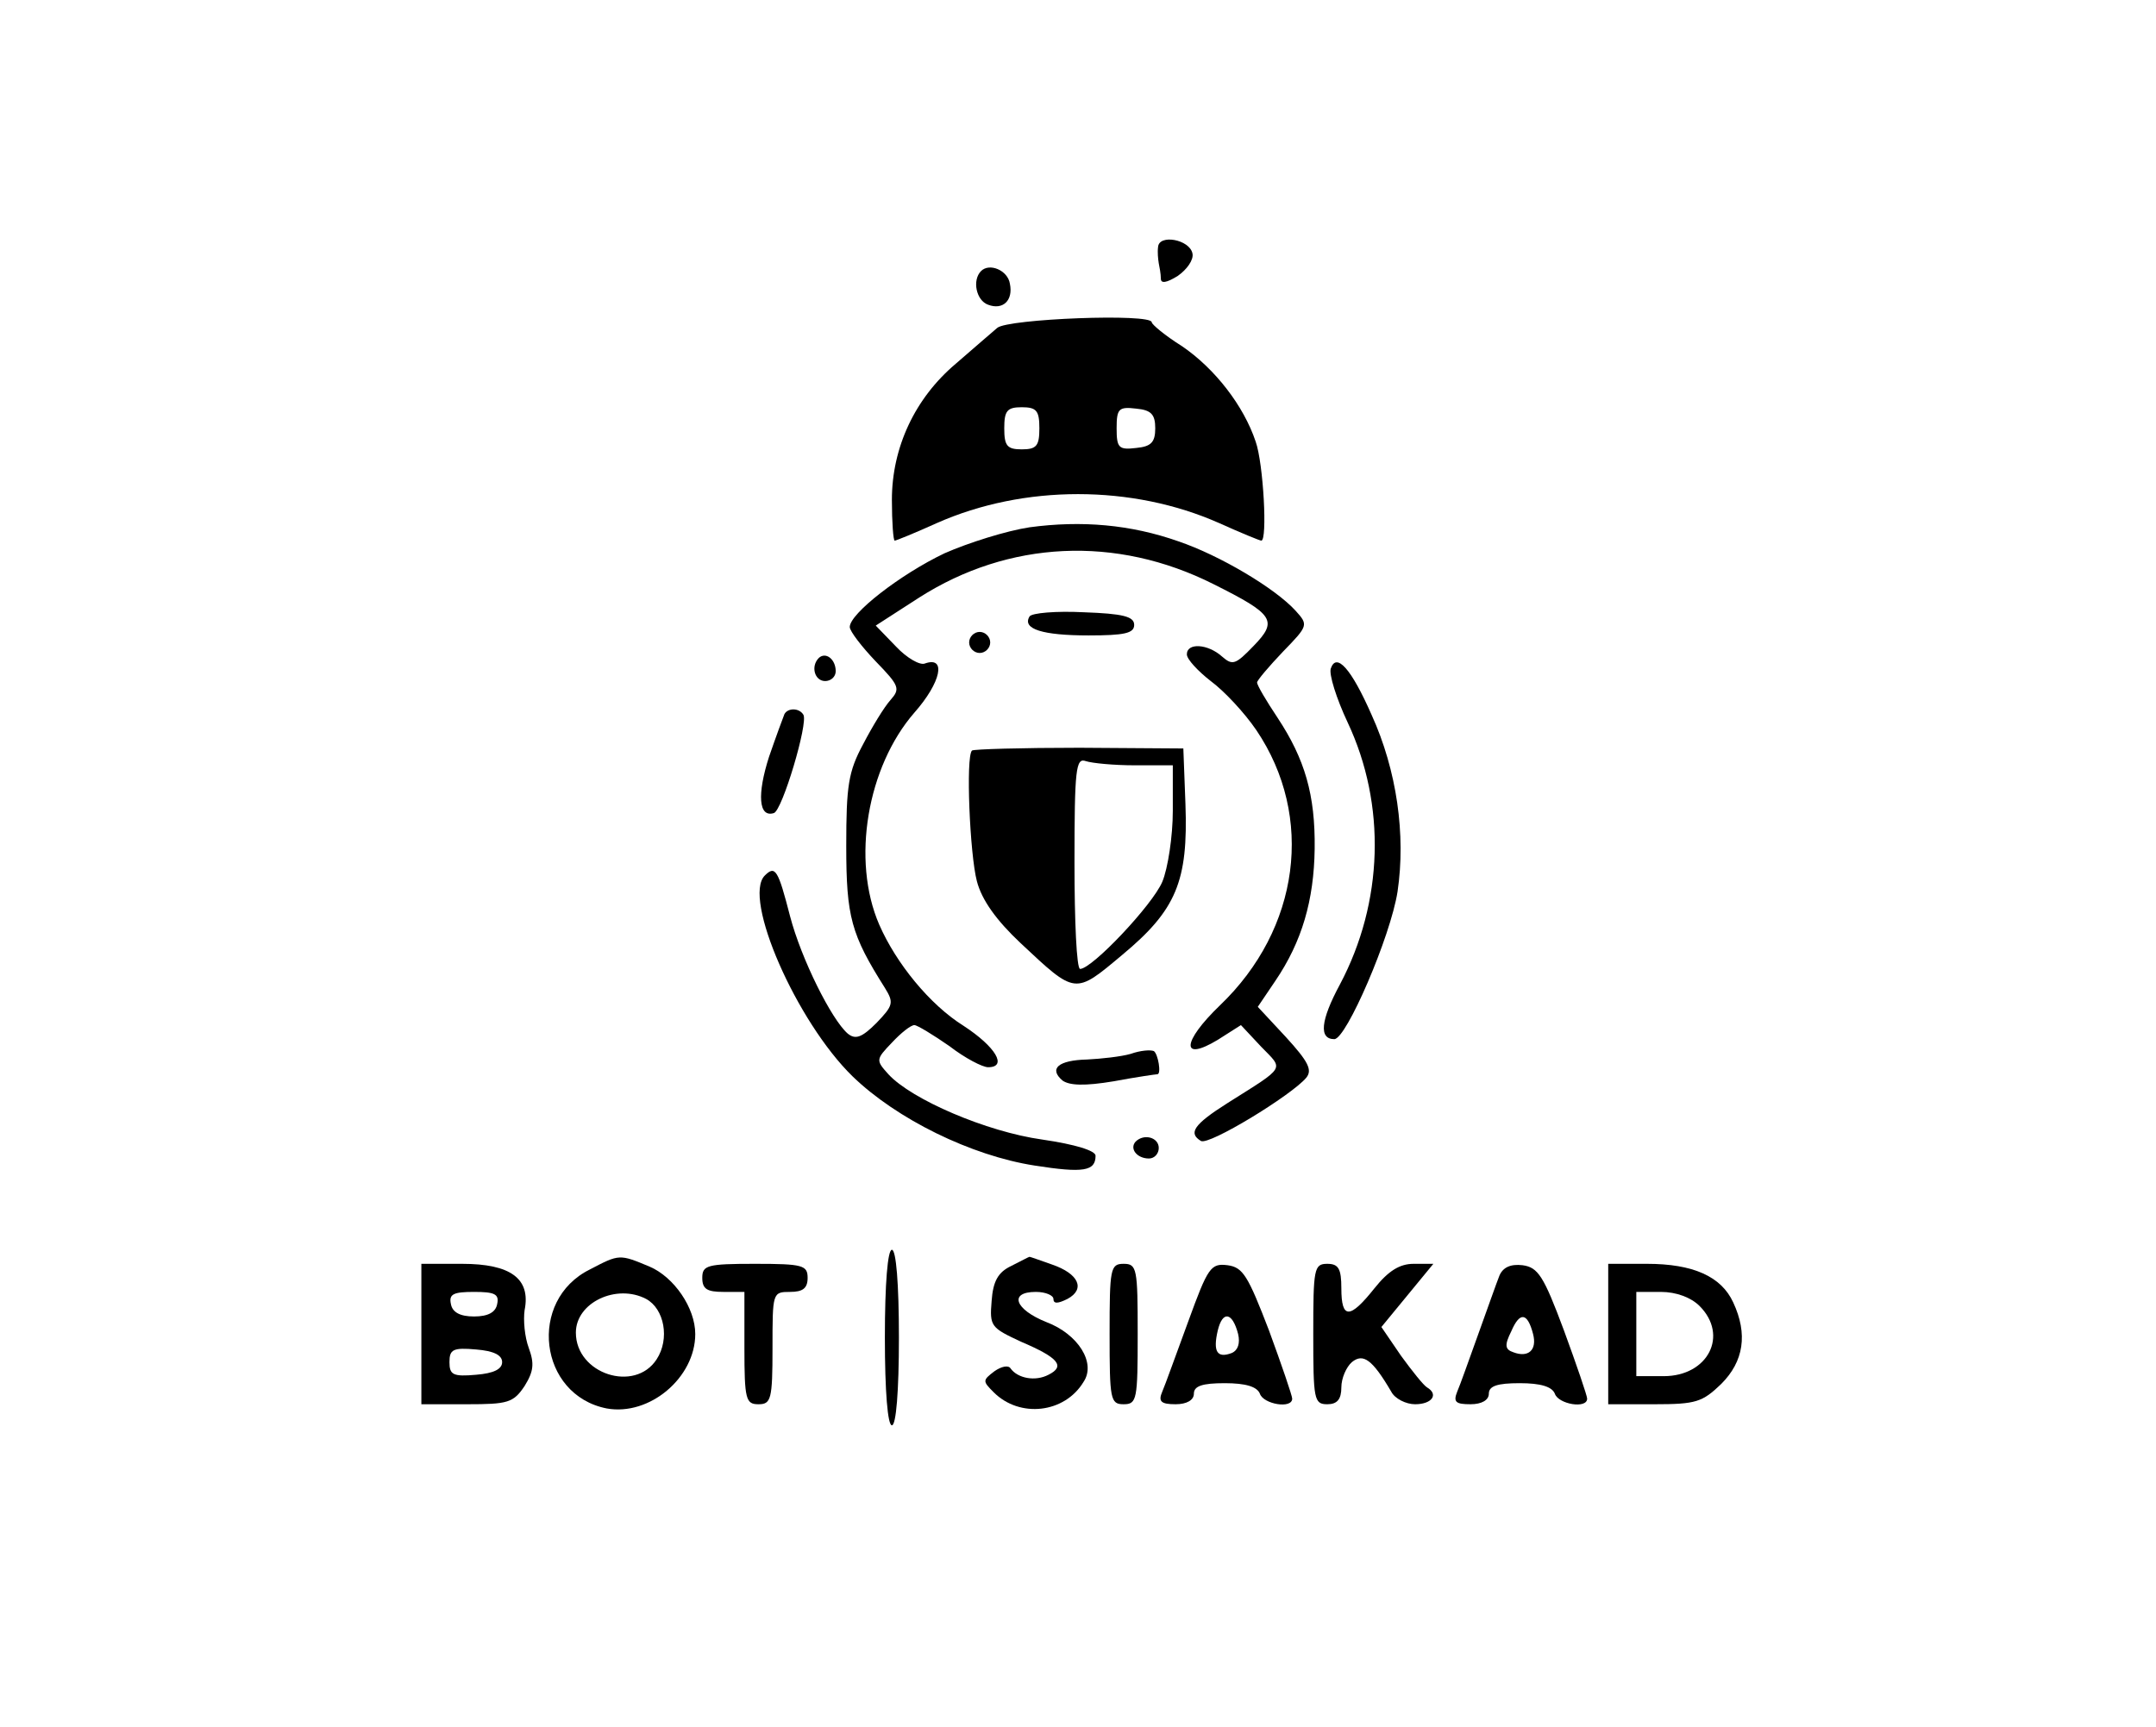 <?xml version="1.0" standalone="no"?>
<!DOCTYPE svg PUBLIC "-//W3C//DTD SVG 20010904//EN"
 "http://www.w3.org/TR/2001/REC-SVG-20010904/DTD/svg10.dtd">
<svg version="1.0" xmlns="http://www.w3.org/2000/svg"
 width="307pt" height="246pt" viewBox="0 0 307 246"
 preserveAspectRatio="xMidYMid meet">

<g transform="translate(0,246) scale(0.1,-0.1)"
fill="#000000" stroke="none">
<path d="M1649 2108 c-1 -7 0 -17 1 -23 1 -5 3 -15 3 -22 0 -7 8 -6 24 4 13 9
23 23 21 32 -4 20 -48 28 -49 9z"/>
<path d="M1397 2074 c-13 -13 -7 -42 10 -48 21 -8 36 6 31 30 -3 19 -29 30
-41 18z"/>
<path d="M1420 1993 c-8 -7 -35 -30 -59 -51 -58 -49 -91 -119 -91 -194 0 -32
2 -58 4 -58 2 0 29 11 60 25 124 55 278 55 402 0 31 -14 58 -25 60 -25 9 0 3
110 -8 141 -17 51 -58 104 -105 136 -24 15 -43 31 -43 34 0 13 -205 5 -220 -8z
m60 -143 c0 -25 -4 -30 -25 -30 -21 0 -25 5 -25 30 0 25 4 30 25 30 21 0 25
-5 25 -30z m165 0 c0 -20 -6 -26 -27 -28 -25 -3 -28 0 -28 28 0 28 3 31 28 28
21 -2 27 -8 27 -28z"/>
<path d="M1466 1709 c-33 -5 -87 -22 -121 -37 -63 -30 -135 -86 -135 -105 0
-6 17 -28 37 -49 34 -35 35 -39 21 -55 -9 -10 -26 -38 -39 -63 -21 -39 -24
-59 -24 -145 0 -101 7 -126 55 -202 13 -21 12 -25 -12 -50 -21 -21 -30 -24
-41 -15 -23 20 -66 106 -82 167 -17 66 -21 73 -36 58 -32 -32 45 -208 125
-286 63 -61 169 -113 259 -127 70 -11 87 -8 87 14 0 7 -28 16 -76 23 -79 11
-186 57 -219 93 -18 20 -18 21 5 45 13 14 27 25 32 25 4 0 27 -14 50 -30 22
-17 47 -30 55 -30 28 0 11 29 -35 59 -48 30 -96 89 -120 144 -40 92 -17 225
50 302 38 43 46 81 15 70 -7 -3 -26 8 -41 24 l-29 30 62 40 c127 81 280 89
419 19 86 -43 92 -52 57 -88 -26 -27 -30 -28 -45 -15 -20 18 -50 20 -50 3 0
-7 16 -24 34 -38 19 -14 48 -45 65 -70 83 -123 62 -283 -52 -392 -54 -52 -56
-81 -3 -49 l33 21 29 -31 c32 -33 36 -27 -48 -80 -49 -31 -56 -43 -38 -54 11
-7 129 65 150 90 9 11 3 23 -29 58 l-40 43 25 37 c38 56 55 115 56 188 1 77
-14 128 -53 187 -16 24 -29 46 -29 50 0 3 17 23 37 44 36 37 36 38 18 58 -29
32 -108 79 -167 99 -68 24 -138 30 -212 20z"/>
<path d="M1466 1582 c-11 -18 19 -27 84 -27 51 0 65 3 65 15 0 12 -16 16 -72
18 -39 2 -74 -1 -77 -6z"/>
<path d="M1380 1545 c0 -8 7 -15 15 -15 8 0 15 7 15 15 0 8 -7 15 -15 15 -8 0
-15 -7 -15 -15z"/>
<path d="M1166 1523 c-12 -12 -6 -33 9 -33 8 0 15 6 15 14 0 17 -14 28 -24 19z"/>
<path d="M1895 1508 c-3 -8 8 -43 24 -77 55 -117 51 -256 -11 -373 -28 -52
-30 -78 -8 -78 17 0 80 146 90 210 12 81 -1 173 -37 252 -29 66 -50 89 -58 66z"/>
<path d="M1117 1443 c-2 -5 -12 -32 -22 -61 -17 -53 -15 -87 7 -80 12 4 49
128 42 140 -6 10 -22 10 -27 1z"/>
<path d="M1384 1391 c-9 -9 -3 -148 7 -186 7 -27 28 -56 62 -88 79 -74 77 -74
145 -17 77 64 94 105 90 215 l-3 79 -148 1 c-82 0 -151 -2 -153 -4z m232 -21
l54 0 0 -65 c0 -36 -7 -82 -15 -101 -14 -33 -100 -124 -117 -124 -5 0 -8 68
-8 151 0 134 2 150 16 145 9 -3 40 -6 70 -6z"/>
<path d="M1610 959 c-14 -4 -42 -7 -62 -8 -41 -1 -55 -13 -35 -30 10 -7 31 -8
73 -1 32 6 60 10 62 10 6 0 1 29 -5 33 -5 2 -19 1 -33 -4z"/>
<path d="M1617 834 c-9 -10 2 -24 19 -24 8 0 14 7 14 15 0 15 -21 21 -33 9z"/>
<path d="M1260 555 c0 -77 4 -125 10 -125 6 0 10 48 10 125 0 77 -4 125 -10
125 -6 0 -10 -48 -10 -125z"/>
<path d="M840 652 c-89 -44 -73 -179 24 -198 61 -11 126 44 126 106 0 37 -30
81 -65 96 -43 18 -43 18 -85 -4z m80 -42 c26 -14 34 -57 15 -86 -31 -48 -115
-21 -115 38 0 43 58 70 100 48z"/>
<path d="M1440 657 c-19 -9 -26 -22 -28 -50 -3 -36 -1 -38 42 -58 54 -23 63
-35 39 -47 -19 -10 -44 -5 -54 9 -3 5 -13 3 -23 -4 -17 -13 -17 -14 -1 -30 37
-37 101 -30 128 15 18 27 -8 68 -53 85 -45 18 -54 43 -15 43 14 0 25 -5 25
-10 0 -7 6 -7 20 0 26 14 16 36 -22 49 -17 6 -31 11 -32 11 -1 0 -12 -6 -26
-13z"/>
<path d="M600 560 l0 -100 65 0 c58 0 66 2 82 26 13 21 14 32 6 54 -6 16 -8
40 -6 54 9 45 -20 66 -89 66 l-58 0 0 -100z m108 43 c-2 -12 -13 -18 -33 -18
-20 0 -31 6 -33 18 -3 14 4 17 33 17 29 0 36 -3 33 -17z m7 -83 c0 -10 -12
-16 -37 -18 -33 -3 -38 0 -38 18 0 18 5 21 38 18 25 -2 37 -8 37 -18z"/>
<path d="M1000 640 c0 -16 7 -20 30 -20 l30 0 0 -80 c0 -73 2 -80 20 -80 18 0
20 7 20 80 0 79 0 80 25 80 18 0 25 5 25 20 0 18 -7 20 -75 20 -68 0 -75 -2
-75 -20z"/>
<path d="M1580 560 c0 -93 1 -100 20 -100 19 0 20 7 20 100 0 93 -1 100 -20
100 -19 0 -20 -7 -20 -100z"/>
<path d="M1692 578 c-17 -46 -33 -91 -37 -100 -6 -14 -2 -18 19 -18 16 0 26 6
26 15 0 11 12 15 44 15 30 0 46 -5 50 -15 5 -15 46 -22 46 -7 0 4 -15 48 -33
97 -30 78 -37 90 -59 93 -24 3 -28 -3 -56 -80z m71 -18 c3 -13 0 -23 -9 -27
-21 -8 -27 2 -20 32 7 29 21 26 29 -5z"/>
<path d="M1870 560 c0 -93 1 -100 20 -100 14 0 20 7 20 24 0 13 7 29 15 36 16
13 29 4 56 -42 5 -10 21 -18 34 -18 24 0 34 14 17 24 -5 3 -21 23 -37 45 l-28
41 37 45 37 45 -28 0 c-20 0 -36 -10 -56 -35 -35 -44 -47 -44 -47 0 0 28 -4
35 -20 35 -19 0 -20 -7 -20 -100z"/>
<path d="M2135 643 c-4 -10 -17 -47 -30 -83 -13 -36 -26 -73 -30 -82 -6 -15
-2 -18 19 -18 16 0 26 6 26 15 0 11 12 15 44 15 30 0 46 -5 50 -15 5 -15 46
-22 46 -7 0 4 -15 48 -33 97 -29 78 -37 90 -59 93 -17 2 -28 -3 -33 -15z m48
-83 c6 -23 -7 -34 -28 -26 -12 4 -13 10 -3 30 12 28 23 27 31 -4z"/>
<path d="M2290 560 l0 -100 66 0 c59 0 68 3 95 29 32 32 38 71 17 116 -17 37
-57 55 -123 55 l-55 0 0 -100z m130 40 c42 -42 12 -100 -51 -100 l-39 0 0 60
0 60 35 0 c22 0 43 -8 55 -20z"/>
</g>
</svg>
